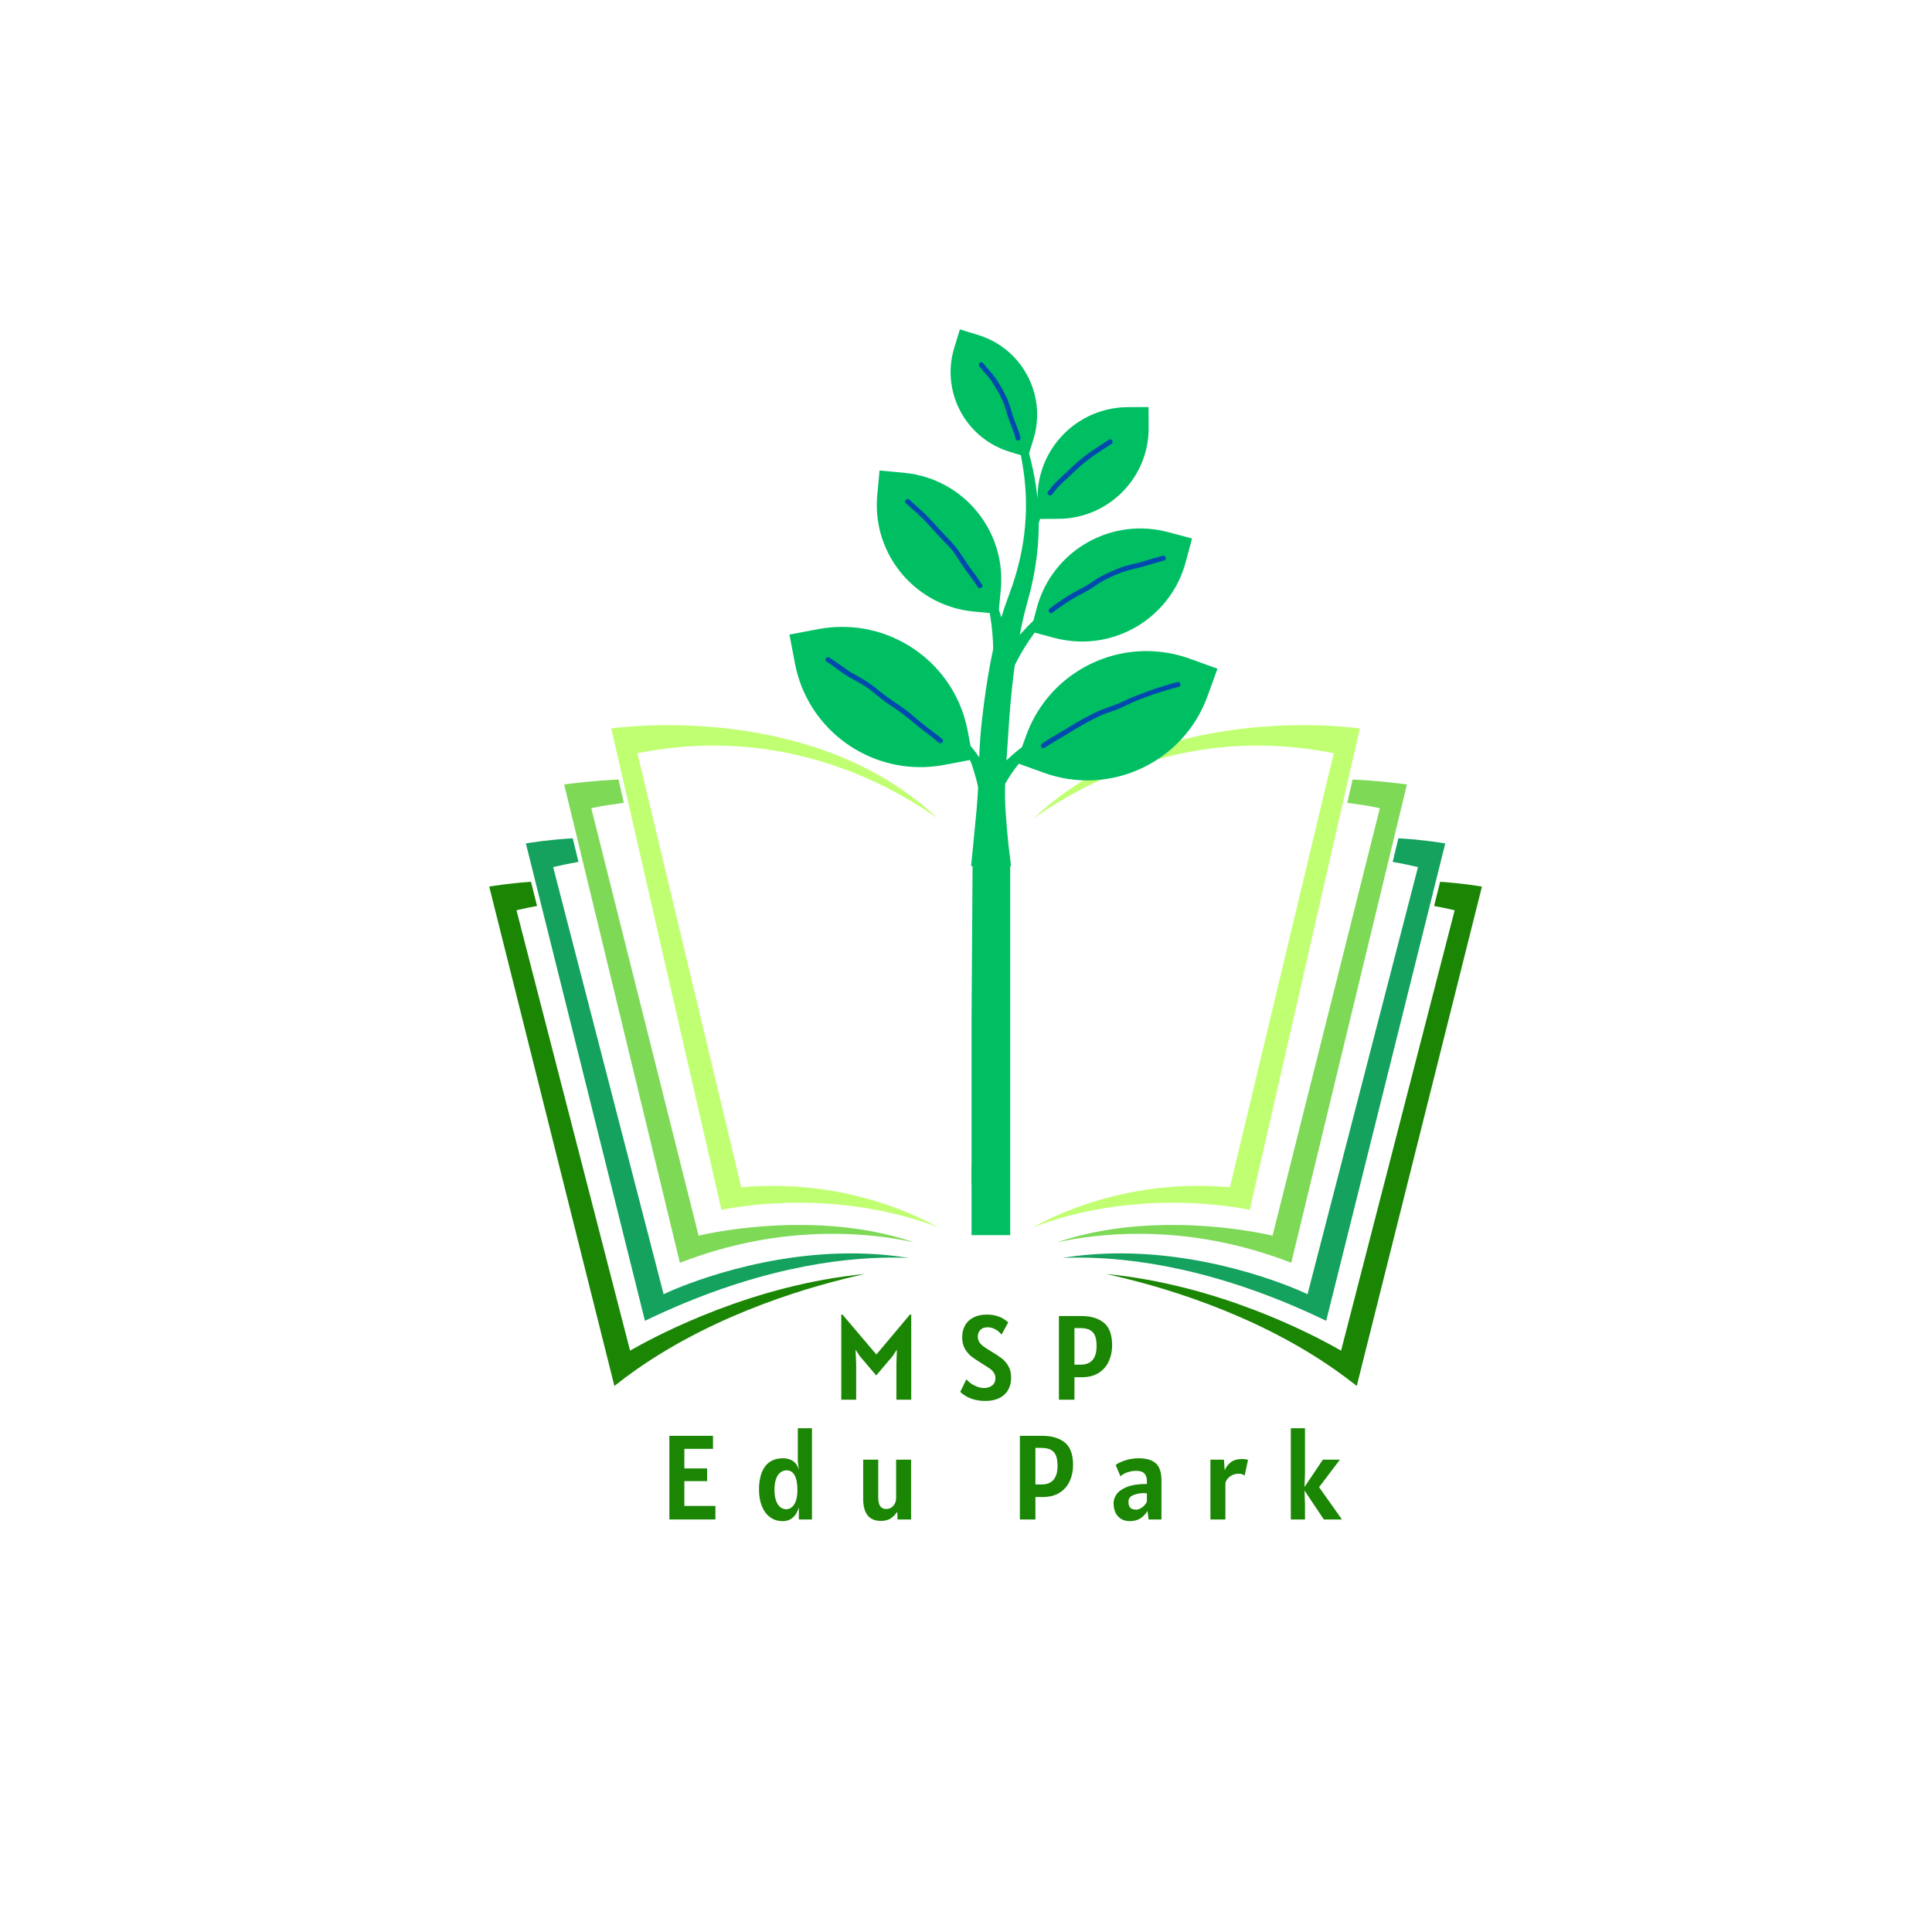 <svg xmlns="http://www.w3.org/2000/svg" xmlns:xlink="http://www.w3.org/1999/xlink" width="500" zoomAndPan="magnify" viewBox="0 0 375 375" height="500" preserveAspectRatio="xMidYMid meet" version="1.0"><defs><g/><clipPath id="af7f9a0a50"><path d="M 118 140.746 L 183 140.746 L 183 239 L 118 239 Z M 118 140.746 " clip-rule="nonzero"/></clipPath><clipPath id="32020ea148"><path d="M 200 140.746 L 264 140.746 L 264 239 L 200 239 Z M 200 140.746 " clip-rule="nonzero"/></clipPath><clipPath id="6b4abd6c14"><path d="M 94.957 171 L 168 171 L 168 268.996 L 94.957 268.996 Z M 94.957 171 " clip-rule="nonzero"/></clipPath><clipPath id="e711101366"><path d="M 214.484 171 L 287.641 171 L 287.641 268.996 L 214.484 268.996 Z M 214.484 171 " clip-rule="nonzero"/></clipPath><clipPath id="70f432595a"><path d="M 153 63.863 L 237 63.863 L 237 168.113 L 153 168.113 Z M 153 63.863 " clip-rule="nonzero"/></clipPath><clipPath id="24230dba11"><path d="M 152 70 L 232 70 L 232 168.113 L 152 168.113 Z M 152 70 " clip-rule="nonzero"/></clipPath><clipPath id="3f50a171ae"><path d="M 188.578 183 L 192 183 L 192 231 L 188.578 231 Z M 188.578 183 " clip-rule="nonzero"/></clipPath><clipPath id="0e24a5ed0a"><path d="M 188.578 167.742 L 196.078 167.742 L 196.078 239.742 L 188.578 239.742 Z M 188.578 167.742 " clip-rule="nonzero"/></clipPath></defs><rect x="-37.5" width="450" fill="#ffffff" y="-37.5" height="450" fill-opacity="1"/><rect x="-37.5" width="450" fill="#ffffff" y="-37.5" height="450" fill-opacity="1"/><rect x="-37.5" width="450" fill="#ffffff" y="-37.5" height="450" fill-opacity="1"/><g clip-path="url(#af7f9a0a50)"><path fill="#c1ff72" d="M 155.043 233.449 C 162.004 233.449 171.945 234.34 182.137 238.223 C 176.23 234.984 164.953 230.18 150.047 230.18 C 148.125 230.18 146.168 230.262 144.234 230.418 L 143.875 230.449 L 123.723 146.199 L 124.152 146.117 C 128.934 145.188 133.77 144.715 138.52 144.715 C 159.215 144.715 174.695 153.633 182.016 158.883 C 165.535 143.223 142.539 140.746 129.672 140.746 C 124.031 140.746 119.953 141.215 118.645 141.387 L 140.027 234.84 C 141.566 234.52 147.293 233.449 155.043 233.449 " fill-opacity="1" fill-rule="nonzero"/></g><g clip-path="url(#32020ea148)"><path fill="#c1ff72" d="M 227.555 233.449 C 220.594 233.449 210.648 234.34 200.457 238.223 C 206.367 234.984 217.645 230.18 232.551 230.18 C 234.473 230.18 236.43 230.262 238.363 230.418 L 238.723 230.449 L 258.875 146.199 L 258.445 146.117 C 253.664 145.188 248.828 144.715 244.078 144.715 C 223.383 144.715 207.902 153.633 200.582 158.883 C 217.062 143.223 240.059 140.746 252.926 140.746 C 258.566 140.746 262.648 141.215 263.953 141.387 L 242.574 234.84 C 241.031 234.52 235.305 233.449 227.555 233.449 " fill-opacity="1" fill-rule="nonzero"/></g><path fill="#7ed957" d="M 131.965 245.109 C 141.582 241.371 151.547 239.477 161.598 239.477 C 168.082 239.477 173.508 240.285 177.398 241.129 C 170.844 238.891 163.359 237.762 155.059 237.762 C 144.312 237.762 136.082 239.73 136 239.754 L 135.598 239.852 L 135.496 239.445 L 114.77 156.883 L 115.184 156.789 C 116.719 156.434 118.785 156.148 120.605 155.898 L 121.09 155.832 L 120.055 151.297 C 115.008 151.543 110.848 152.078 109.508 152.266 L 131.965 245.109 " fill-opacity="1" fill-rule="nonzero"/><path fill="#7ed957" d="M 250.633 245.109 C 241.016 241.371 231.047 239.477 221 239.477 C 214.516 239.477 209.09 240.285 205.199 241.129 C 211.754 238.891 219.238 237.762 227.535 237.762 C 238.285 237.762 246.516 239.73 246.598 239.754 L 247 239.852 L 247.102 239.445 L 267.828 156.883 L 267.414 156.789 C 265.875 156.434 263.812 156.148 261.992 155.898 L 261.508 155.832 L 262.543 151.297 C 267.59 151.543 271.75 152.078 273.086 152.266 L 250.633 245.109 " fill-opacity="1" fill-rule="nonzero"/><path fill="#14a25e" d="M 105.266 176.512 L 125.184 256.371 C 146.141 246.234 162.895 244.094 173.285 244.094 C 174.395 244.094 175.426 244.117 176.375 244.16 C 172.75 243.574 168.988 243.281 165.133 243.281 C 145.527 243.281 129.43 250.914 129.27 250.992 L 128.809 251.215 L 107.367 168.305 L 107.785 168.207 C 109.16 167.879 110.602 167.586 112.281 167.293 L 111.379 163.57 L 111.172 162.711 C 106.523 162.988 103.211 163.512 102.074 163.711 L 103.84 170.793 L 105.266 176.512 " fill-opacity="1" fill-rule="nonzero"/><path fill="#14a25e" d="M 277.332 176.512 L 257.414 256.371 C 236.457 246.234 219.703 244.094 209.312 244.094 C 208.203 244.094 207.172 244.117 206.223 244.16 C 209.848 243.574 213.609 243.281 217.465 243.281 C 237.07 243.281 253.168 250.914 253.328 250.992 L 253.789 251.215 L 275.23 168.305 L 274.812 168.207 C 273.438 167.879 271.996 167.586 270.316 167.293 L 271.215 163.57 L 271.426 162.711 C 276.074 162.988 279.387 163.512 280.523 163.711 L 278.758 170.793 L 277.332 176.512 " fill-opacity="1" fill-rule="nonzero"/><g clip-path="url(#6b4abd6c14)"><path fill="#1a8604" d="M 94.957 172.09 L 119.254 269.008 C 120.598 267.941 122.031 266.871 123.523 265.824 C 139.551 254.598 158.238 249.383 167.898 247.281 C 146.363 249.34 128.203 258.805 122.773 261.891 L 122.297 262.16 L 100.25 176.684 L 100.668 176.586 C 101.73 176.332 102.848 176.102 104.238 175.848 L 103.113 171.34 L 103.066 171.152 C 98.941 171.441 96.012 171.906 94.957 172.09 " fill-opacity="1" fill-rule="nonzero"/></g><g clip-path="url(#e711101366)"><path fill="#1a8604" d="M 287.641 172.09 L 263.344 269.008 C 262 267.941 260.566 266.871 259.074 265.824 C 243.047 254.598 224.363 249.383 214.699 247.281 C 236.234 249.34 254.395 258.805 259.824 261.891 L 260.301 262.16 L 282.348 176.684 L 281.93 176.586 C 280.867 176.332 279.75 176.102 278.359 175.848 L 279.484 171.34 L 279.531 171.152 C 283.656 171.441 286.582 171.906 287.641 172.09 " fill-opacity="1" fill-rule="nonzero"/></g><g clip-path="url(#70f432595a)"><path fill="#00bf63" d="M 236.312 129.793 L 234.375 135.133 C 229.711 147.996 215.488 154.648 202.605 149.992 L 197.754 148.238 C 196.762 149.461 195.871 150.758 195.121 152.105 C 195.113 152.121 195.105 152.133 195.098 152.148 C 195.051 153.898 195.07 155.652 195.18 157.406 C 195.324 159.652 195.523 161.898 195.762 164.137 C 196.25 168.617 196.93 173.086 197.855 177.516 C 198.129 179.074 198.219 180.547 198.121 181.883 C 197.809 182.117 197.523 182.383 197.277 182.676 C 195.965 181.93 194.227 181.945 192.934 182.723 C 191.934 181.582 190.637 180.73 189.176 180.262 C 188.598 180.078 187.984 179.965 187.371 179.914 C 187.371 179.777 187.367 179.641 187.371 179.5 C 187.371 179.453 187.371 179.406 187.371 179.359 C 187.375 179.242 187.375 179.125 187.379 179.004 C 187.383 178.922 187.387 178.836 187.391 178.754 C 187.395 178.664 187.398 178.578 187.402 178.492 C 187.414 178.316 187.426 178.141 187.441 177.961 C 187.457 177.809 187.477 177.656 187.492 177.504 C 188.004 173.039 188.457 168.598 188.879 164.172 L 189.539 157.312 C 189.672 155.844 189.77 154.371 189.848 152.902 C 189.828 152.758 189.805 152.617 189.781 152.477 C 189.504 151.043 188.598 148.305 188.594 148.293 C 188.512 148.086 188.43 147.879 188.336 147.68 L 188.254 147.52 L 183.297 148.461 C 182.992 148.516 182.688 148.566 182.383 148.613 C 182.137 148.652 181.891 148.684 181.645 148.715 C 181.312 148.754 180.977 148.789 180.645 148.816 C 180.305 148.844 179.965 148.867 179.625 148.879 C 179.582 148.883 179.535 148.883 179.488 148.887 C 167.469 149.301 156.609 140.918 154.293 128.75 L 153.23 123.176 L 158.816 122.113 C 160.289 121.836 161.754 121.691 163.203 121.676 C 174.992 121.543 185.543 129.852 187.82 141.82 L 188.387 144.789 C 188.613 145.055 188.844 145.32 189.051 145.605 C 189.715 146.422 190.062 147.027 190.062 147.027 L 190.062 147.039 L 190.062 147.027 C 190.113 145.883 190.164 144.738 190.242 143.594 C 190.406 141.305 190.668 139.023 190.961 136.742 C 191.434 133.148 191.996 129.559 192.773 125.992 C 192.754 124.48 192.656 122.965 192.469 121.453 C 192.469 121.457 192.473 121.457 192.477 121.461 C 192.445 121.23 192.418 121 192.383 120.773 C 192.328 120.238 192.215 119.715 192.129 119.184 L 192.098 118.992 L 189.055 118.707 C 188.34 118.641 187.637 118.539 186.945 118.402 C 186.602 118.336 186.262 118.258 185.922 118.172 C 185.414 118.047 184.914 117.902 184.426 117.738 C 175.43 114.758 169.352 105.887 170.277 96.062 L 170.723 91.32 L 172.773 91.512 L 175.473 91.766 C 177.082 91.918 178.633 92.246 180.105 92.734 C 180.27 92.789 180.43 92.844 180.594 92.902 C 181.887 93.367 183.113 93.953 184.27 94.648 C 184.555 94.824 184.84 95.004 185.117 95.191 C 185.953 95.75 186.746 96.371 187.488 97.043 C 187.734 97.266 187.977 97.496 188.215 97.73 C 192.461 101.957 194.859 107.98 194.254 114.41 L 193.93 117.859 L 193.883 118.324 L 194.008 118.719 C 194.121 119.09 194.25 119.465 194.363 119.84 C 194.371 119.812 194.379 119.781 194.391 119.754 L 194.91 118.086 L 195.5 116.43 L 196.07 114.84 C 196.25 114.32 196.453 113.809 196.621 113.285 L 197.113 111.715 C 197.281 111.191 197.406 110.656 197.555 110.129 C 198.684 105.883 199.234 101.473 199.133 97.047 C 199.125 96.754 199.117 96.461 199.105 96.168 C 199.102 96.121 199.102 96.07 199.098 96.023 C 199.086 95.77 199.074 95.512 199.059 95.258 C 199.059 95.242 199.059 95.223 199.055 95.207 C 198.945 93.422 198.727 91.641 198.422 89.867 L 198.426 89.863 C 198.426 89.863 198.426 89.867 198.426 89.867 C 198.34 89.359 198.246 88.855 198.145 88.355 L 195.957 87.684 C 187.938 85.227 183.215 77.121 184.82 69.078 C 184.93 68.543 185.062 68.008 185.227 67.473 L 186.316 63.93 L 187.848 64.398 L 188.043 64.461 L 189.867 65.02 C 192.539 65.84 194.844 67.285 196.672 69.148 C 200.695 73.246 202.398 79.359 200.594 85.23 L 199.801 87.805 L 199.742 88.004 C 200.316 90.133 200.777 92.301 201.098 94.5 C 201.102 94.531 201.105 94.559 201.109 94.59 C 201.156 94.914 201.199 95.242 201.238 95.57 C 201.25 95.656 201.262 95.738 201.27 95.824 C 201.312 96.176 201.352 96.527 201.387 96.883 L 201.383 96.695 C 201.336 86.988 209.176 79.078 218.898 79.027 L 221.188 79.016 L 222.93 79.008 L 222.949 83.035 C 223 92.742 215.16 100.652 205.438 100.703 L 201.887 100.719 L 201.633 101.492 C 201.629 101.508 201.625 101.527 201.617 101.543 C 201.629 104.648 201.359 107.766 200.805 110.836 C 200.691 111.41 200.609 111.988 200.477 112.559 L 200.094 114.27 C 199.969 114.84 199.801 115.402 199.656 115.969 L 199.219 117.621 L 198.797 119.211 L 198.434 120.82 C 198.238 121.613 198.094 122.422 197.941 123.227 C 198.203 122.938 198.473 122.656 198.73 122.367 L 199.297 121.75 C 199.488 121.547 199.691 121.355 199.887 121.156 C 200.121 120.926 200.348 120.695 200.578 120.465 L 201.25 117.969 C 203.773 108.613 212.297 102.473 221.57 102.574 C 223.285 102.594 225.031 102.824 226.766 103.289 L 231.371 104.527 L 230.133 109.129 C 227.613 118.484 219.086 124.625 209.812 124.523 C 208.098 124.504 206.355 124.273 204.621 123.809 L 200.824 122.785 C 200.785 122.836 200.746 122.887 200.711 122.934 L 200.488 123.254 L 200.25 123.598 C 200.059 123.879 199.859 124.152 199.668 124.434 C 199.555 124.594 199.449 124.758 199.348 124.926 C 199.016 125.434 198.699 125.949 198.391 126.473 C 198.082 126.992 197.789 127.52 197.508 128.055 C 197.324 128.395 197.148 128.738 196.977 129.086 C 196.598 131.801 196.305 134.539 196.074 137.285 C 195.879 139.508 195.77 141.742 195.602 143.969 C 195.523 145.172 195.43 146.375 195.344 147.578 C 195.707 147.242 196.07 146.91 196.445 146.586 C 197.066 146.039 197.707 145.516 198.363 145.02 L 199.195 142.723 C 202.98 132.285 213.059 125.934 223.609 126.398 C 223.645 126.402 223.684 126.402 223.723 126.406 C 224.07 126.422 224.418 126.445 224.77 126.48 C 224.848 126.488 224.926 126.496 225.004 126.504 C 226.996 126.703 228.996 127.148 230.965 127.863 L 234.004 128.961 Z M 236.312 129.793 " fill-opacity="1" fill-rule="nonzero"/></g><g clip-path="url(#24230dba11)"><path fill="#004aad" d="M 152.812 211.312 C 152.012 211.105 152.355 209.863 153.156 210.074 C 154.566 210.438 155.996 210.734 157.414 211.059 C 158.84 211.391 160.293 211.527 161.719 211.836 C 163.086 212.137 164.371 212.715 165.742 213.008 C 167.164 213.309 168.629 213.375 170.066 213.586 C 172.609 213.961 175.152 214.332 177.695 214.699 C 178.988 214.883 180.273 214.895 181.574 214.898 C 182.855 214.898 184.137 214.988 185.422 215.008 C 187.977 215.051 190.551 215.242 193.105 215.105 C 195.668 214.969 198.227 214.832 200.789 214.684 C 202.105 214.605 203.426 214.668 204.742 214.559 C 205.984 214.453 207.223 214.305 208.461 214.152 C 211.008 213.848 213.551 213.422 216.051 212.848 C 217.246 212.57 218.43 212.367 219.656 212.277 C 220.922 212.184 222.141 212.016 223.387 211.758 C 224.617 211.5 225.871 211.289 227.082 210.938 C 228.246 210.602 229.363 210.125 230.543 209.84 C 231.352 209.645 231.691 210.883 230.887 211.078 C 229.555 211.402 228.301 211.973 226.969 212.301 C 225.566 212.648 224.137 212.918 222.719 213.203 C 221.344 213.477 219.957 213.492 218.57 213.66 C 217.18 213.832 215.832 214.25 214.457 214.512 C 211.93 215 209.363 215.352 206.801 215.629 C 204.215 215.914 201.621 215.941 199.02 216.078 C 197.742 216.145 196.461 216.172 195.184 216.254 C 193.867 216.34 192.559 216.441 191.242 216.434 C 188.613 216.414 185.965 216.363 183.344 216.23 C 182.059 216.164 180.773 216.219 179.488 216.16 C 178.219 216.105 176.961 215.879 175.707 215.676 C 173.098 215.258 170.461 214.898 167.836 214.602 C 166.59 214.457 165.359 214.289 164.16 213.914 C 162.965 213.539 161.805 213.141 160.566 212.922 C 157.965 212.461 155.375 211.977 152.812 211.312 Z M 160.457 128.457 C 161.941 129.348 163.23 130.516 164.734 131.383 C 166.273 132.27 167.844 133.016 169.219 134.156 C 170.512 135.223 171.781 136.246 173.195 137.156 C 174.711 138.137 176.098 139.23 177.477 140.398 C 179.008 141.703 180.684 142.828 182.199 144.145 C 182.668 144.551 183.352 143.871 182.883 143.461 C 181.543 142.301 180.059 141.324 178.703 140.18 C 177.336 139.027 175.996 137.848 174.5 136.859 C 173.027 135.883 171.613 134.914 170.262 133.773 C 168.934 132.652 167.52 131.801 165.992 130.977 C 164.199 130.008 162.684 128.668 160.945 127.625 C 160.41 127.305 159.926 128.137 160.457 128.457 Z M 202.738 145.152 C 204.262 144.137 205.891 143.281 207.438 142.301 C 209 141.312 210.605 140.414 212.246 139.562 C 213.105 139.117 213.965 138.707 214.879 138.387 C 215.727 138.094 216.578 137.824 217.402 137.469 C 218.246 137.102 219.062 136.684 219.895 136.309 C 220.777 135.91 221.691 135.586 222.598 135.242 C 224.629 134.477 226.703 133.875 228.797 133.309 C 229.395 133.148 229.141 132.215 228.539 132.379 C 224.844 133.375 221.273 134.598 217.809 136.227 C 216.141 137.012 214.336 137.445 212.68 138.262 C 210.957 139.113 209.246 140.023 207.617 141.047 C 205.844 142.16 203.992 143.16 202.25 144.32 C 201.734 144.664 202.219 145.5 202.738 145.152 Z M 175.82 97.672 C 177.148 98.867 178.512 100.012 179.738 101.316 C 180.988 102.648 182.164 104.035 183.453 105.332 C 184.074 105.953 184.676 106.59 185.195 107.305 C 185.715 108.023 186.176 108.785 186.656 109.531 C 187.637 111.051 188.82 112.426 189.781 113.957 C 190.113 114.48 190.945 113.996 190.617 113.469 C 189.637 111.91 188.434 110.512 187.438 108.961 C 186.477 107.465 185.523 106.051 184.27 104.781 C 182.988 103.488 181.805 102.117 180.562 100.785 C 179.293 99.426 177.883 98.23 176.5 96.988 C 176.039 96.574 175.355 97.254 175.82 97.672 Z M 204.238 118.941 C 205.887 117.711 207.566 116.527 209.387 115.566 C 210.227 115.121 211.078 114.699 211.879 114.184 C 212.68 113.664 213.441 113.082 214.293 112.645 C 216.09 111.719 218.031 110.867 220.012 110.445 C 222.035 110.02 223.953 109.297 225.957 108.797 C 226.559 108.648 226.301 107.719 225.699 107.867 C 223.699 108.367 221.777 109.09 219.758 109.516 C 217.746 109.941 215.809 110.828 213.973 111.73 C 213.113 112.152 212.34 112.723 211.547 113.25 C 210.727 113.789 209.855 114.23 208.984 114.688 C 207.133 115.664 205.426 116.859 203.754 118.109 C 203.262 118.477 203.742 119.312 204.238 118.941 Z M 204.238 95.945 C 204.926 94.938 205.801 94.09 206.691 93.262 C 207.59 92.438 208.465 91.59 209.363 90.766 C 211.301 88.977 213.531 87.59 215.738 86.168 C 216.262 85.832 215.777 84.996 215.254 85.336 C 212.977 86.805 210.676 88.238 208.68 90.082 C 207.762 90.93 206.859 91.793 205.941 92.645 C 205.012 93.508 204.121 94.406 203.406 95.461 C 203.055 95.977 203.891 96.457 204.238 95.945 Z M 190.121 71.156 C 190.914 72.145 191.848 73.027 192.539 74.098 C 193.281 75.246 193.98 76.445 194.562 77.684 C 195.121 78.863 195.375 80.156 195.805 81.383 C 196.246 82.648 196.82 83.863 197.137 85.176 C 197.281 85.777 198.211 85.523 198.066 84.918 C 197.746 83.578 197.148 82.336 196.703 81.035 C 196.266 79.754 195.977 78.43 195.398 77.199 C 194.805 75.934 194.094 74.699 193.324 73.535 C 192.594 72.43 191.629 71.504 190.801 70.473 C 190.414 69.988 189.734 70.676 190.121 71.156 Z M 190.121 71.156 " fill-opacity="1" fill-rule="nonzero"/></g><g clip-path="url(#3f50a171ae)"><path fill="#00bf63" d="M 190.957 228.297 C 183.172 221.48 175.805 214.074 168.52 206.633 C 161.242 199.172 154.09 191.578 147.027 183.902 C 153.73 191.891 160.531 199.805 167.469 207.598 C 174.426 215.387 181.438 223.113 189.035 230.406 C 189.047 230.418 189.066 230.434 189.082 230.449 C 189.676 230.969 190.578 230.91 191.102 230.32 C 191.621 229.73 191.566 228.832 190.973 228.312 L 190.957 228.297 " fill-opacity="1" fill-rule="nonzero"/></g><g clip-path="url(#0e24a5ed0a)"><path fill="#00bf63" d="M 188.984 136.547 L 188.297 240.426 C 188.281 242.871 190.258 244.867 192.719 244.883 L 195.664 244.902 C 198.219 244.918 200.266 242.797 200.141 240.258 L 195.035 136.586 L 188.984 136.547 " fill-opacity="1" fill-rule="nonzero"/></g><g fill="#1a8604" fill-opacity="1"><g transform="translate(161.337, 271.675)"><g><path d="M 15.531 -16.516 L 15.531 0 L 12.656 0 L 12.656 -6.969 L 12.75 -9.719 L 11.922 -8.453 L 8.734 -4.703 L 5.547 -8.453 L 4.719 -9.719 L 4.844 -6.969 L 4.844 0 L 1.953 0 L 1.953 -16.516 L 2.188 -16.516 L 8.766 -8.766 L 15.281 -16.516 Z M 15.531 -16.516 "/></g></g></g><g fill="#1a8604" fill-opacity="1"><g transform="translate(185.337, 271.675)"><g><path d="M 5.922 0.25 C 5.191 0.25 4.504 0.164 3.859 0 C 3.223 -0.164 2.664 -0.383 2.188 -0.656 C 1.707 -0.938 1.328 -1.223 1.047 -1.516 L 2.234 -3.953 C 2.41 -3.723 2.68 -3.473 3.047 -3.203 C 3.41 -2.941 3.828 -2.719 4.297 -2.531 C 4.773 -2.352 5.242 -2.266 5.703 -2.266 C 6.316 -2.266 6.832 -2.43 7.25 -2.766 C 7.664 -3.098 7.875 -3.57 7.875 -4.188 C 7.875 -4.582 7.773 -4.926 7.578 -5.219 C 7.391 -5.508 7.141 -5.77 6.828 -6 C 6.516 -6.227 6.031 -6.539 5.375 -6.938 C 4.488 -7.488 3.789 -7.953 3.281 -8.328 C 2.781 -8.711 2.344 -9.219 1.969 -9.844 C 1.602 -10.469 1.422 -11.223 1.422 -12.109 C 1.422 -12.973 1.602 -13.738 1.969 -14.406 C 2.344 -15.07 2.891 -15.586 3.609 -15.953 C 4.328 -16.328 5.195 -16.516 6.219 -16.516 C 7.875 -16.516 9.254 -16.008 10.359 -15 L 9.062 -12.625 C 8.926 -12.812 8.727 -13.016 8.469 -13.234 C 8.207 -13.461 7.891 -13.656 7.516 -13.812 C 7.141 -13.969 6.75 -14.047 6.344 -14.047 C 5.738 -14.047 5.27 -13.875 4.938 -13.531 C 4.613 -13.188 4.453 -12.754 4.453 -12.234 C 4.453 -11.836 4.551 -11.484 4.75 -11.172 C 4.945 -10.867 5.207 -10.598 5.531 -10.359 C 5.852 -10.117 6.285 -9.832 6.828 -9.5 C 7.816 -8.914 8.566 -8.426 9.078 -8.031 C 9.598 -7.633 10.035 -7.129 10.391 -6.516 C 10.742 -5.91 10.922 -5.164 10.922 -4.281 C 10.922 -3.344 10.719 -2.531 10.312 -1.844 C 9.914 -1.164 9.336 -0.645 8.578 -0.281 C 7.828 0.07 6.941 0.25 5.922 0.25 Z M 5.922 0.25 "/></g></g></g><g fill="#1a8604" fill-opacity="1"><g transform="translate(203.582, 271.675)"><g><path d="M 6.312 -16.234 C 8.145 -16.234 9.598 -15.801 10.672 -14.938 C 11.742 -14.07 12.281 -12.609 12.281 -10.547 C 12.281 -9.43 12.066 -8.406 11.641 -7.469 C 11.223 -6.531 10.57 -5.773 9.688 -5.203 C 8.812 -4.641 7.719 -4.359 6.406 -4.359 L 4.969 -4.359 L 4.969 0 L 1.953 0 L 1.953 -16.234 Z M 6.203 -6.797 C 7.211 -6.797 7.973 -7.098 8.484 -7.703 C 9.004 -8.316 9.266 -9.211 9.266 -10.391 C 9.266 -11.203 9.164 -11.863 8.969 -12.375 C 8.77 -12.883 8.438 -13.266 7.969 -13.516 C 7.508 -13.766 6.895 -13.891 6.125 -13.891 L 4.969 -13.891 L 4.969 -6.797 Z M 6.203 -6.797 "/></g></g></g><g fill="#1a8604" fill-opacity="1"><g transform="translate(222.826, 271.675)"><g/></g></g><g fill="#1a8604" fill-opacity="1"><g transform="translate(128.033, 294.925)"><g><path d="M 10.828 -2.625 L 10.828 0 L 1.891 0 L 1.891 -16.234 L 10.359 -16.234 L 10.359 -13.703 L 4.797 -13.703 L 4.797 -9.906 L 9.219 -9.906 L 9.219 -7.438 L 4.797 -7.438 L 4.797 -2.625 Z M 10.828 -2.625 "/></g></g></g><g fill="#1a8604" fill-opacity="1"><g transform="translate(146.325, 294.925)"><g><path d="M 5.609 0.328 C 4.68 0.328 3.867 0.078 3.172 -0.422 C 2.473 -0.93 1.938 -1.645 1.562 -2.562 C 1.188 -3.488 1 -4.562 1 -5.781 C 1 -7.719 1.391 -9.219 2.172 -10.281 C 2.961 -11.344 4.125 -11.875 5.656 -11.875 C 6.457 -11.875 7.129 -11.676 7.672 -11.281 C 8.211 -10.883 8.566 -10.32 8.734 -9.594 L 8.531 -11.297 L 8.531 -17.703 L 11.281 -17.703 L 11.281 0 L 8.734 0 L 8.734 -2.375 C 8.516 -1.539 8.133 -0.879 7.594 -0.391 C 7.062 0.086 6.398 0.328 5.609 0.328 Z M 6.297 -1.984 C 6.68 -1.984 7.035 -2.113 7.359 -2.375 C 7.691 -2.633 7.957 -3.047 8.156 -3.609 C 8.352 -4.18 8.453 -4.891 8.453 -5.734 C 8.453 -6.961 8.273 -7.898 7.922 -8.547 C 7.578 -9.203 7.055 -9.531 6.359 -9.531 C 5.953 -9.531 5.57 -9.41 5.219 -9.172 C 4.863 -8.93 4.57 -8.531 4.344 -7.969 C 4.113 -7.406 4 -6.676 4 -5.781 C 4 -4.945 4.098 -4.242 4.297 -3.672 C 4.492 -3.109 4.766 -2.688 5.109 -2.406 C 5.461 -2.125 5.859 -1.984 6.297 -1.984 Z M 6.297 -1.984 "/></g></g></g><g fill="#1a8604" fill-opacity="1"><g transform="translate(165.921, 294.925)"><g><path d="M 10.922 -11.609 L 10.922 0 L 8.297 0 L 8.234 -1.5 C 7.891 -0.969 7.469 -0.535 6.969 -0.203 C 6.469 0.117 5.832 0.281 5.062 0.281 C 3.906 0.281 3.039 -0.082 2.469 -0.812 C 1.906 -1.539 1.625 -2.582 1.625 -3.938 L 1.625 -11.609 L 4.547 -11.609 L 4.547 -4.188 C 4.547 -3.52 4.664 -2.992 4.906 -2.609 C 5.156 -2.223 5.547 -2.031 6.078 -2.031 C 6.441 -2.031 6.77 -2.117 7.062 -2.297 C 7.352 -2.484 7.582 -2.738 7.75 -3.062 C 7.926 -3.395 8.016 -3.77 8.016 -4.188 L 8.016 -11.609 Z M 10.922 -11.609 "/></g></g></g><g fill="#1a8604" fill-opacity="1"><g transform="translate(185.075, 294.925)"><g/></g></g><g fill="#1a8604" fill-opacity="1"><g transform="translate(196.004, 294.925)"><g><path d="M 6.312 -16.234 C 8.145 -16.234 9.598 -15.801 10.672 -14.938 C 11.742 -14.07 12.281 -12.609 12.281 -10.547 C 12.281 -9.43 12.066 -8.406 11.641 -7.469 C 11.223 -6.531 10.57 -5.773 9.688 -5.203 C 8.812 -4.641 7.719 -4.359 6.406 -4.359 L 4.969 -4.359 L 4.969 0 L 1.953 0 L 1.953 -16.234 Z M 6.203 -6.797 C 7.211 -6.797 7.973 -7.098 8.484 -7.703 C 9.004 -8.316 9.266 -9.211 9.266 -10.391 C 9.266 -11.203 9.164 -11.863 8.969 -12.375 C 8.77 -12.883 8.438 -13.266 7.969 -13.516 C 7.508 -13.766 6.895 -13.891 6.125 -13.891 L 4.969 -13.891 L 4.969 -6.797 Z M 6.203 -6.797 "/></g></g></g><g fill="#1a8604" fill-opacity="1"><g transform="translate(215.251, 294.925)"><g><path d="M 4.047 0.328 C 3.359 0.328 2.773 0.172 2.297 -0.141 C 1.828 -0.453 1.473 -0.867 1.234 -1.391 C 1.004 -1.922 0.891 -2.516 0.891 -3.172 C 0.891 -3.734 1.078 -4.297 1.453 -4.859 C 1.828 -5.422 2.492 -5.898 3.453 -6.297 C 4.422 -6.691 5.723 -6.891 7.359 -6.891 L 7.359 -7.438 C 7.359 -8.07 7.203 -8.562 6.891 -8.906 C 6.586 -9.258 6.051 -9.438 5.281 -9.438 C 4.676 -9.438 4.082 -9.332 3.5 -9.125 C 2.926 -8.914 2.504 -8.66 2.234 -8.359 L 1.297 -10.594 C 1.828 -10.957 2.484 -11.258 3.266 -11.5 C 4.055 -11.75 4.895 -11.875 5.781 -11.875 C 6.883 -11.875 7.758 -11.703 8.406 -11.359 C 9.062 -11.023 9.52 -10.547 9.781 -9.922 C 10.051 -9.305 10.188 -8.539 10.188 -7.625 L 10.188 0 L 7.688 0 L 7.484 -1.656 C 7.066 -0.988 6.578 -0.488 6.016 -0.156 C 5.453 0.164 4.797 0.328 4.047 0.328 Z M 5.281 -1.906 C 5.645 -1.906 6.023 -2.047 6.422 -2.328 C 6.816 -2.617 7.129 -2.984 7.359 -3.422 L 7.359 -5.078 C 7.254 -5.098 7.066 -5.109 6.797 -5.109 C 6.016 -5.109 5.316 -4.977 4.703 -4.719 C 4.086 -4.457 3.781 -4.035 3.781 -3.453 C 3.781 -2.898 3.898 -2.504 4.141 -2.266 C 4.391 -2.023 4.77 -1.906 5.281 -1.906 Z M 5.281 -1.906 "/></g></g></g><g fill="#1a8604" fill-opacity="1"><g transform="translate(233.333, 294.925)"><g><path d="M 1.609 -11.609 L 4.234 -11.609 L 4.375 -9.547 C 4.625 -10.148 5.016 -10.664 5.547 -11.094 C 6.086 -11.52 6.848 -11.734 7.828 -11.734 C 8.211 -11.734 8.57 -11.676 8.906 -11.562 L 8.25 -8.5 C 8.113 -8.633 7.953 -8.727 7.766 -8.781 C 7.586 -8.844 7.367 -8.875 7.109 -8.875 C 6.566 -8.875 6.098 -8.758 5.703 -8.531 C 5.305 -8.301 5.008 -8.035 4.812 -7.734 C 4.613 -7.43 4.516 -7.18 4.516 -6.984 L 4.516 0 L 1.609 0 Z M 1.609 -11.609 "/></g></g></g><g fill="#1a8604" fill-opacity="1"><g transform="translate(248.736, 294.925)"><g><path d="M 1.812 -17.703 L 4.562 -17.703 L 4.562 -9.016 L 4.469 -6.297 L 8.031 -11.609 L 11.344 -11.609 L 7.297 -6.266 L 11.734 0 L 8.219 0 L 4.469 -5.609 L 4.562 -2.766 L 4.562 0 L 1.812 0 Z M 1.812 -17.703 "/></g></g></g></svg>